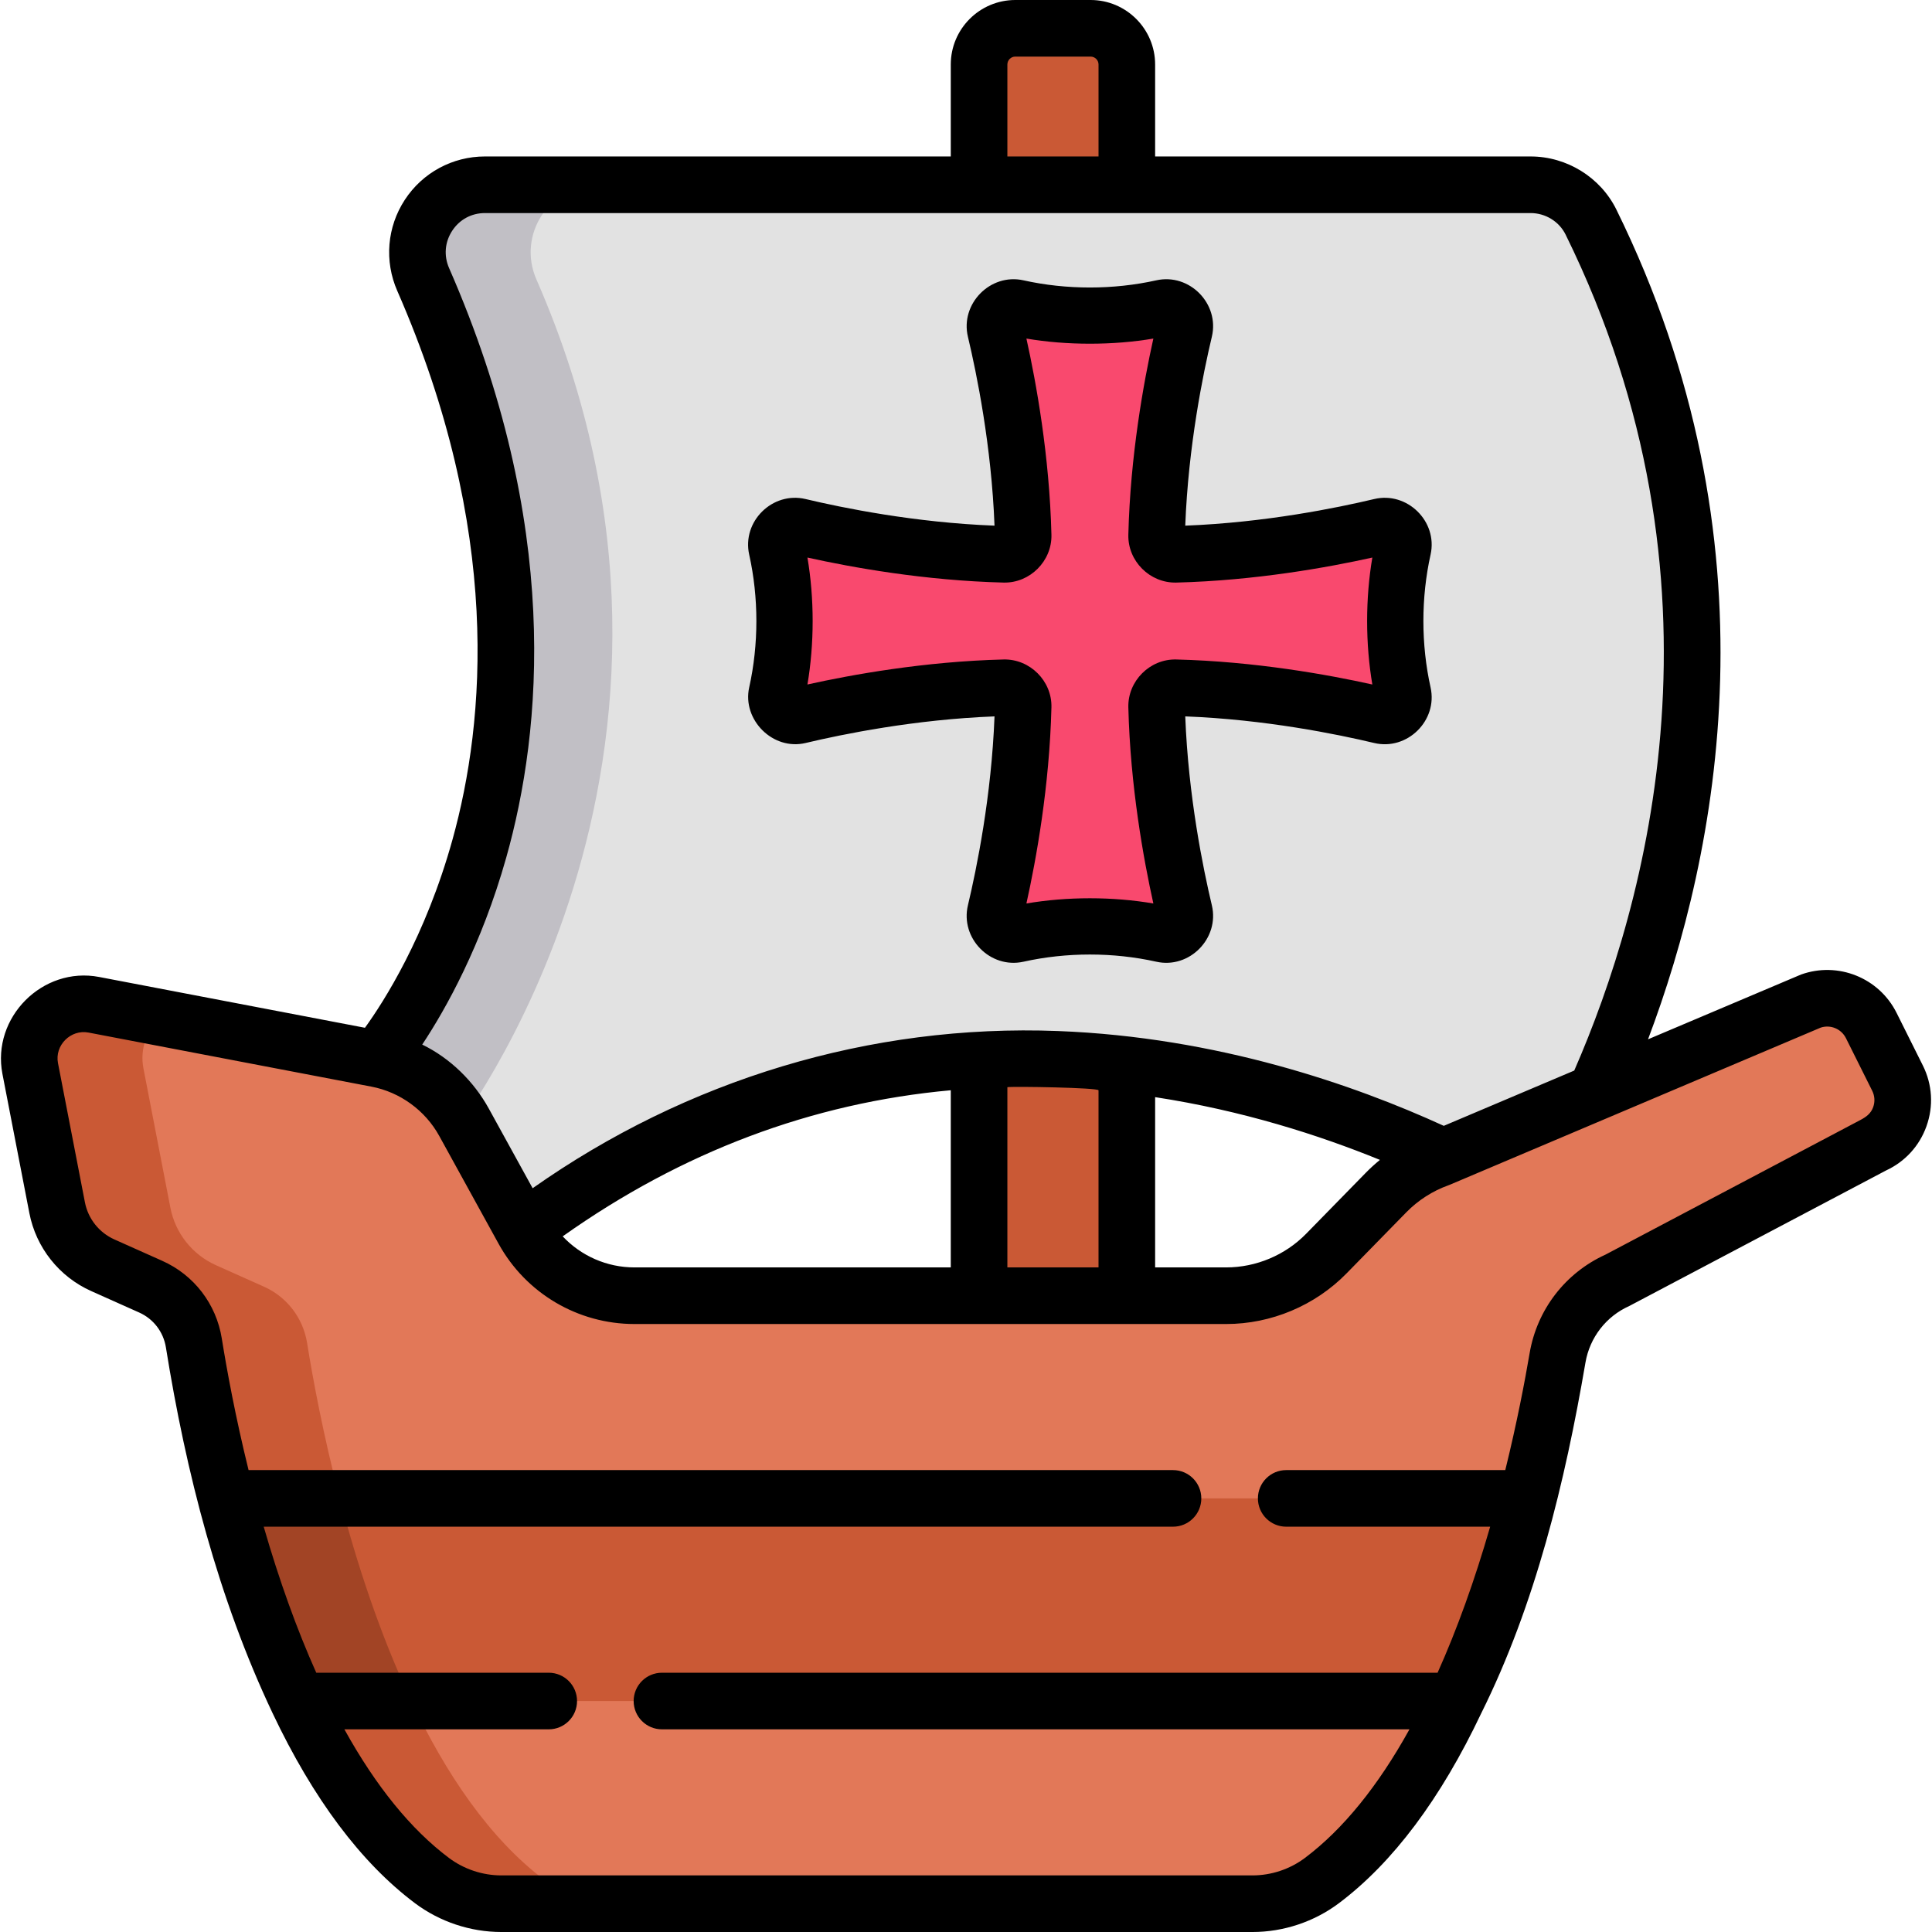 <svg id="Capa_1" enable-background="new 0 0 512 512" height="512" viewBox="0 0 512 512" width="512" xmlns="http://www.w3.org/2000/svg"><path d="m289.038 7.5h-19.965c-5.299 0-9.595 4.296-9.595 9.595v347.312h39.155v-347.312c0-5.299-4.296-9.595-9.595-9.595z" fill="#ca5935"/><path d="m421.641 58.854c-2.992-6.08-9.226-9.889-16.003-9.889h-277.11c-12.921 0-21.549 13.268-16.368 25.105 55.877 127.644-12.306 206.534-12.306 206.534v45.371h38.851c130.289-98.419 268.033-6.216 268.033-6.216s82.989-122.573 14.903-260.905z" fill="#e2e2e2"/><path d="m142.16 74.069c-5.182-11.837 3.447-25.105 16.368-25.105h-30c-12.921 0-21.549 13.268-16.368 25.105 55.877 127.644-12.306 206.534-12.306 206.534v45.371h30l-10-25.371s78.183-98.89 22.306-226.534z" fill="#c1bfc5"/><path d="m496.517 303.454-67.773 35.793c-8.428 3.759-14.409 11.482-15.965 20.586-1.596 9.368-4.17 22.543-8.017 37.256l-153.762 21.83-190.947-21.83c-4.425-16.915-7.165-31.813-8.673-41.21-1.057-6.588-5.354-12.197-11.453-14.908l-12.657-5.658c-6.294-2.809-10.816-8.506-12.118-15.27l-7.136-36.884c-1.928-10.004 6.842-18.794 16.856-16.885l74.981 14.331c9.828 1.879 18.305 8.046 23.131 16.807l15.721 28.563c5.903 10.738 17.179 17.404 29.435 17.404h156.834c9.975 0 19.538-4.023 26.518-11.149l15.848-16.2c3.925-4.013 8.712-7.087 13.998-8.976l98.509-41.735c6.226-2.232 13.127.548 16.073 6.461l6.96 13.939c3.308 6.645.42 14.701-6.363 17.735z" fill="#e27858"/><path d="m90.053 397.089c-4.424-16.915-7.165-31.813-8.673-41.21-1.057-6.588-5.354-12.197-11.453-14.908l-12.657-5.658c-6.294-2.809-10.816-8.506-12.118-15.27l-7.136-36.884c-1.025-5.318.973-10.292 4.574-13.5l-17.718-3.386c-10.014-1.909-18.785 6.882-16.856 16.886l7.136 36.884c1.302 6.764 5.824 12.461 12.118 15.27l12.657 5.658c6.098 2.711 10.396 8.32 11.453 14.908 1.507 9.397 4.248 24.295 8.673 41.21l190.947 21.83 13.382-1.9z" fill="#ca5935"/><path d="m385.791 450.789c-9.055 19.117-20.684 36.482-35.464 47.583-5.296 3.974-11.746 6.128-18.383 6.128h-199.073c-6.627 0-13.078-2.154-18.383-6.128-14.791-11.1-26.41-28.465-35.464-47.583l171.976-31.87z" fill="#e27858"/><path d="m109.023 450.79 155.158-28.754-13.181-3.117-171.977 31.871c9.055 19.117 20.674 36.482 35.464 47.583 5.306 3.974 11.756 6.128 18.383 6.128h30c-6.627 0-13.078-2.154-18.383-6.128-14.79-11.101-26.409-28.466-35.464-47.583z" fill="#ca5935"/><path d="m404.762 397.089c-4.454 17.023-10.621 36.101-18.97 53.701h-306.769c-8.34-17.6-14.507-36.668-18.97-53.701z" fill="#ca5935"/><path d="m60.053 397.089c4.464 17.032 10.63 36.101 18.97 53.701h30c-8.34-17.6-14.507-36.668-18.97-53.701z" fill="#a24425"/><path d="m369.815 164.578c0-6.969.724-13.524 1.997-19.239.783-3.513-2.389-6.621-5.891-5.788-10.984 2.615-31.735 6.779-54.398 7.339-2.778.069-5.06-2.214-4.991-4.991.561-22.663 4.725-43.414 7.339-54.398.833-3.501-2.275-6.674-5.788-5.891-5.715 1.274-12.27 1.998-19.239 1.998s-13.524-.724-19.239-1.998c-3.513-.783-6.621 2.39-5.788 5.891 2.615 10.984 6.779 31.735 7.339 54.398.069 2.778-2.214 5.06-4.991 4.991-22.663-.561-43.414-4.725-54.398-7.339-3.502-.834-6.674 2.275-5.891 5.788 1.274 5.715 1.997 12.27 1.997 19.239s-.724 13.524-1.997 19.239c-.783 3.513 2.389 6.621 5.891 5.788 10.984-2.615 31.735-6.779 54.398-7.339 2.777-.069 5.06 2.214 4.991 4.991-.561 22.663-4.725 43.414-7.339 54.398-.834 3.501 2.275 6.674 5.788 5.891 5.715-1.274 12.27-1.998 19.239-1.998s13.524.724 19.239 1.998c3.513.783 6.621-2.39 5.788-5.891-2.615-10.984-6.779-31.735-7.339-54.398-.069-2.778 2.214-5.06 4.991-4.991 22.663.561 43.414 4.725 54.398 7.339 3.502.834 6.674-2.275 5.891-5.788-1.273-5.715-1.997-12.27-1.997-19.239z" fill="#f9496e"/><path d="m202.066 193.54c2.883 2.857 7.079 4.396 11.425 3.361 9.78-2.328 28.952-6.243 50.067-7.05-.807 21.114-4.722 40.285-7.05 50.066-2.082 8.748 5.94 16.901 14.716 14.949 11.398-2.541 23.812-2.545 35.215 0 8.784 1.96 16.794-6.218 14.715-14.948-2.328-9.781-6.243-28.954-7.05-50.067 21.114.807 40.286 4.721 50.066 7.05 8.747 2.082 16.903-5.945 14.949-14.716-2.54-11.4-2.542-23.811 0-35.215 1.957-8.783-6.208-16.799-14.948-14.716-9.781 2.328-28.954 6.243-50.067 7.05.807-21.112 4.721-40.285 7.05-50.066 2.083-8.752-5.942-16.903-14.716-14.949-11.393 2.537-23.818 2.541-35.215 0-8.772-1.955-16.792 6.227-14.716 14.948 2.328 9.78 6.243 28.952 7.05 50.067-21.113-.807-40.285-4.721-50.066-7.05-8.757-2.085-16.906 5.933-14.949 14.716 2.541 11.4 2.541 23.811 0 35.215-.949 4.265.622 8.478 3.524 11.355zm11.912-45.783c11.62 2.58 31.028 6.112 51.988 6.63 6.971.172 12.848-5.704 12.675-12.674-.519-20.961-4.05-40.369-6.63-51.989 10.634 1.816 23.008 1.816 33.642 0-2.581 11.621-6.112 31.027-6.63 51.988-.173 6.986 5.705 12.827 12.674 12.675 20.961-.518 40.368-4.05 51.989-6.63-.908 5.317-1.383 11.054-1.383 16.821s.475 11.504 1.383 16.821c-11.62-2.58-31.027-6.112-51.988-6.63-6.972-.172-12.848 5.71-12.675 12.674.518 20.961 4.05 40.368 6.63 51.989-5.317-.908-11.054-1.383-16.821-1.383s-11.504.475-16.821 1.383c2.58-11.62 6.112-31.027 6.63-51.988.173-6.974-5.701-12.842-12.674-12.675-20.962.519-40.369 4.05-51.989 6.63.908-5.317 1.383-11.055 1.383-16.821s-.475-11.504-1.383-16.821z"/><path d="m510.531 298.468c1.906-5.318 1.568-11.033-.955-16.101l-6.957-13.934c-4.641-9.312-15.523-13.685-25.317-10.175-.133.048-40.557 17.17-40.557 17.17 18.627-49.341 35.129-131.47-8.387-219.885-4.209-8.552-13.132-14.078-22.732-14.078h-99.506v-24.37c0-9.427-7.668-17.095-17.095-17.095h-19.965c-9.426 0-17.095 7.668-17.095 17.095v24.369h-123.45c-8.594 0-16.531 4.292-21.233 11.483-4.714 7.209-5.464 16.23-2.006 24.129 27.811 63.53 23.325 114.099 14.664 145.334-7.159 25.819-18.264 43.1-23.226 49.96 0 0-70.363-13.448-70.451-13.465-14.974-2.862-28.503 10.735-25.623 25.678l7.135 36.876c1.763 9.159 7.903 16.897 16.422 20.7l12.67 5.664c3.784 1.683 6.436 5.138 7.095 9.243 5.316 33.129 13.859 66.519 28.271 96.934 10.75 22.697 23.448 39.644 37.746 50.375 6.565 4.917 14.69 7.625 22.88 7.625h199.072c8.202 0 16.33-2.709 22.887-7.631 14.297-10.738 26.995-27.685 37.741-50.375 14.336-28.819 22.199-61.305 27.6-92.897 1.137-6.653 5.484-12.26 11.627-15 .152-.067 68.026-35.908 68.026-35.908 5.042-2.333 8.843-6.486 10.719-11.721zm-342.404 37.41c-7.297 0-14.141-3.052-19.007-8.23 31.594-22.408 66.067-35.38 102.845-38.718v46.948zm98.839-47.768c1.872-.233 24.154.125 24.154.841v46.927h-24.155s0-47.766.001-47.768zm39.154 2.645c23.098 3.533 43.446 10.055 59.577 16.629-1.307 1.062-2.555 2.197-3.732 3.399l-15.844 16.197c-5.539 5.654-13.25 8.897-21.16 8.897h-18.841zm-39.155-273.66c0-1.155.94-2.095 2.095-2.095h19.965c1.155 0 2.095.939 2.095 2.095v24.369h-24.155zm-132.798 210.143c9.512-33.731 14.605-88.207-15.149-156.177-1.442-3.293-1.143-6.904.819-9.905 1.949-2.982 5.113-4.692 8.678-4.692h277.111c3.929 0 7.569 2.238 9.273 5.702 45.376 92.192 21.582 177.364 2.292 221.545l-34.574 14.647c-23.776-10.879-59.95-23.495-102.233-25.123-49.879-1.921-98.475 12.951-139.23 41.658l-.405-.735s-11.209-20.367-11.209-20.367c-3.957-7.194-10.218-13.35-17.622-16.951-.009-.004-.017-.01-.026-.014 6.226-9.395 15.683-26.213 22.275-49.588zm362.244 66.169c-.613 1.711-1.881 2.608-3.409 3.416l-67.566 35.684c-10.603 4.824-18.094 14.548-20.063 26.068-1.261 7.403-3.356 18.428-6.458 31.015h-58.056c-4.142 0-7.5 3.358-7.5 7.5s3.358 7.5 7.5 7.5h54.05c-4.111 14.242-8.778 27.209-13.931 38.701h-205.555c-4.142 0-7.5 3.358-7.5 7.5s3.358 7.5 7.5 7.5h198.099c-8.348 15.085-17.641 26.522-27.71 34.084-3.975 2.983-8.905 4.626-13.881 4.626h-199.073c-4.969 0-9.9-1.645-13.881-4.626-10.066-7.555-19.359-18.992-27.71-34.084h54.156c4.142 0 7.5-3.358 7.5-7.5s-3.358-7.5-7.5-7.5h-61.61c-5.147-11.493-9.814-24.461-13.93-38.701h240.976c4.142 0 7.5-3.358 7.5-7.5s-3.358-7.5-7.5-7.5h-244.986c-3.508-14.226-5.773-26.627-7.1-34.899-1.465-9.131-7.376-16.822-15.797-20.567l-12.661-5.659c-4.053-1.809-6.973-5.487-7.812-9.846 0 0-7.127-36.836-7.135-36.878-.915-4.728 3.365-8.997 8.083-8.1 0 0 74.981 14.331 74.981 14.331 7.587 1.452 14.243 6.293 17.97 13.059 0 0 15.718 28.558 15.721 28.564 7.22 13.129 21.015 21.285 36.003 21.285h156.834c11.916 0 23.534-4.885 31.879-13.405l15.848-16.201c3.117-3.188 6.976-5.663 11.16-7.158.135-.048.27-.101.402-.157l98.273-41.635c2.599-.845 5.444.338 6.674 2.805l6.955 13.931c.682 1.367.774 2.911.26 4.347z"/></svg>
